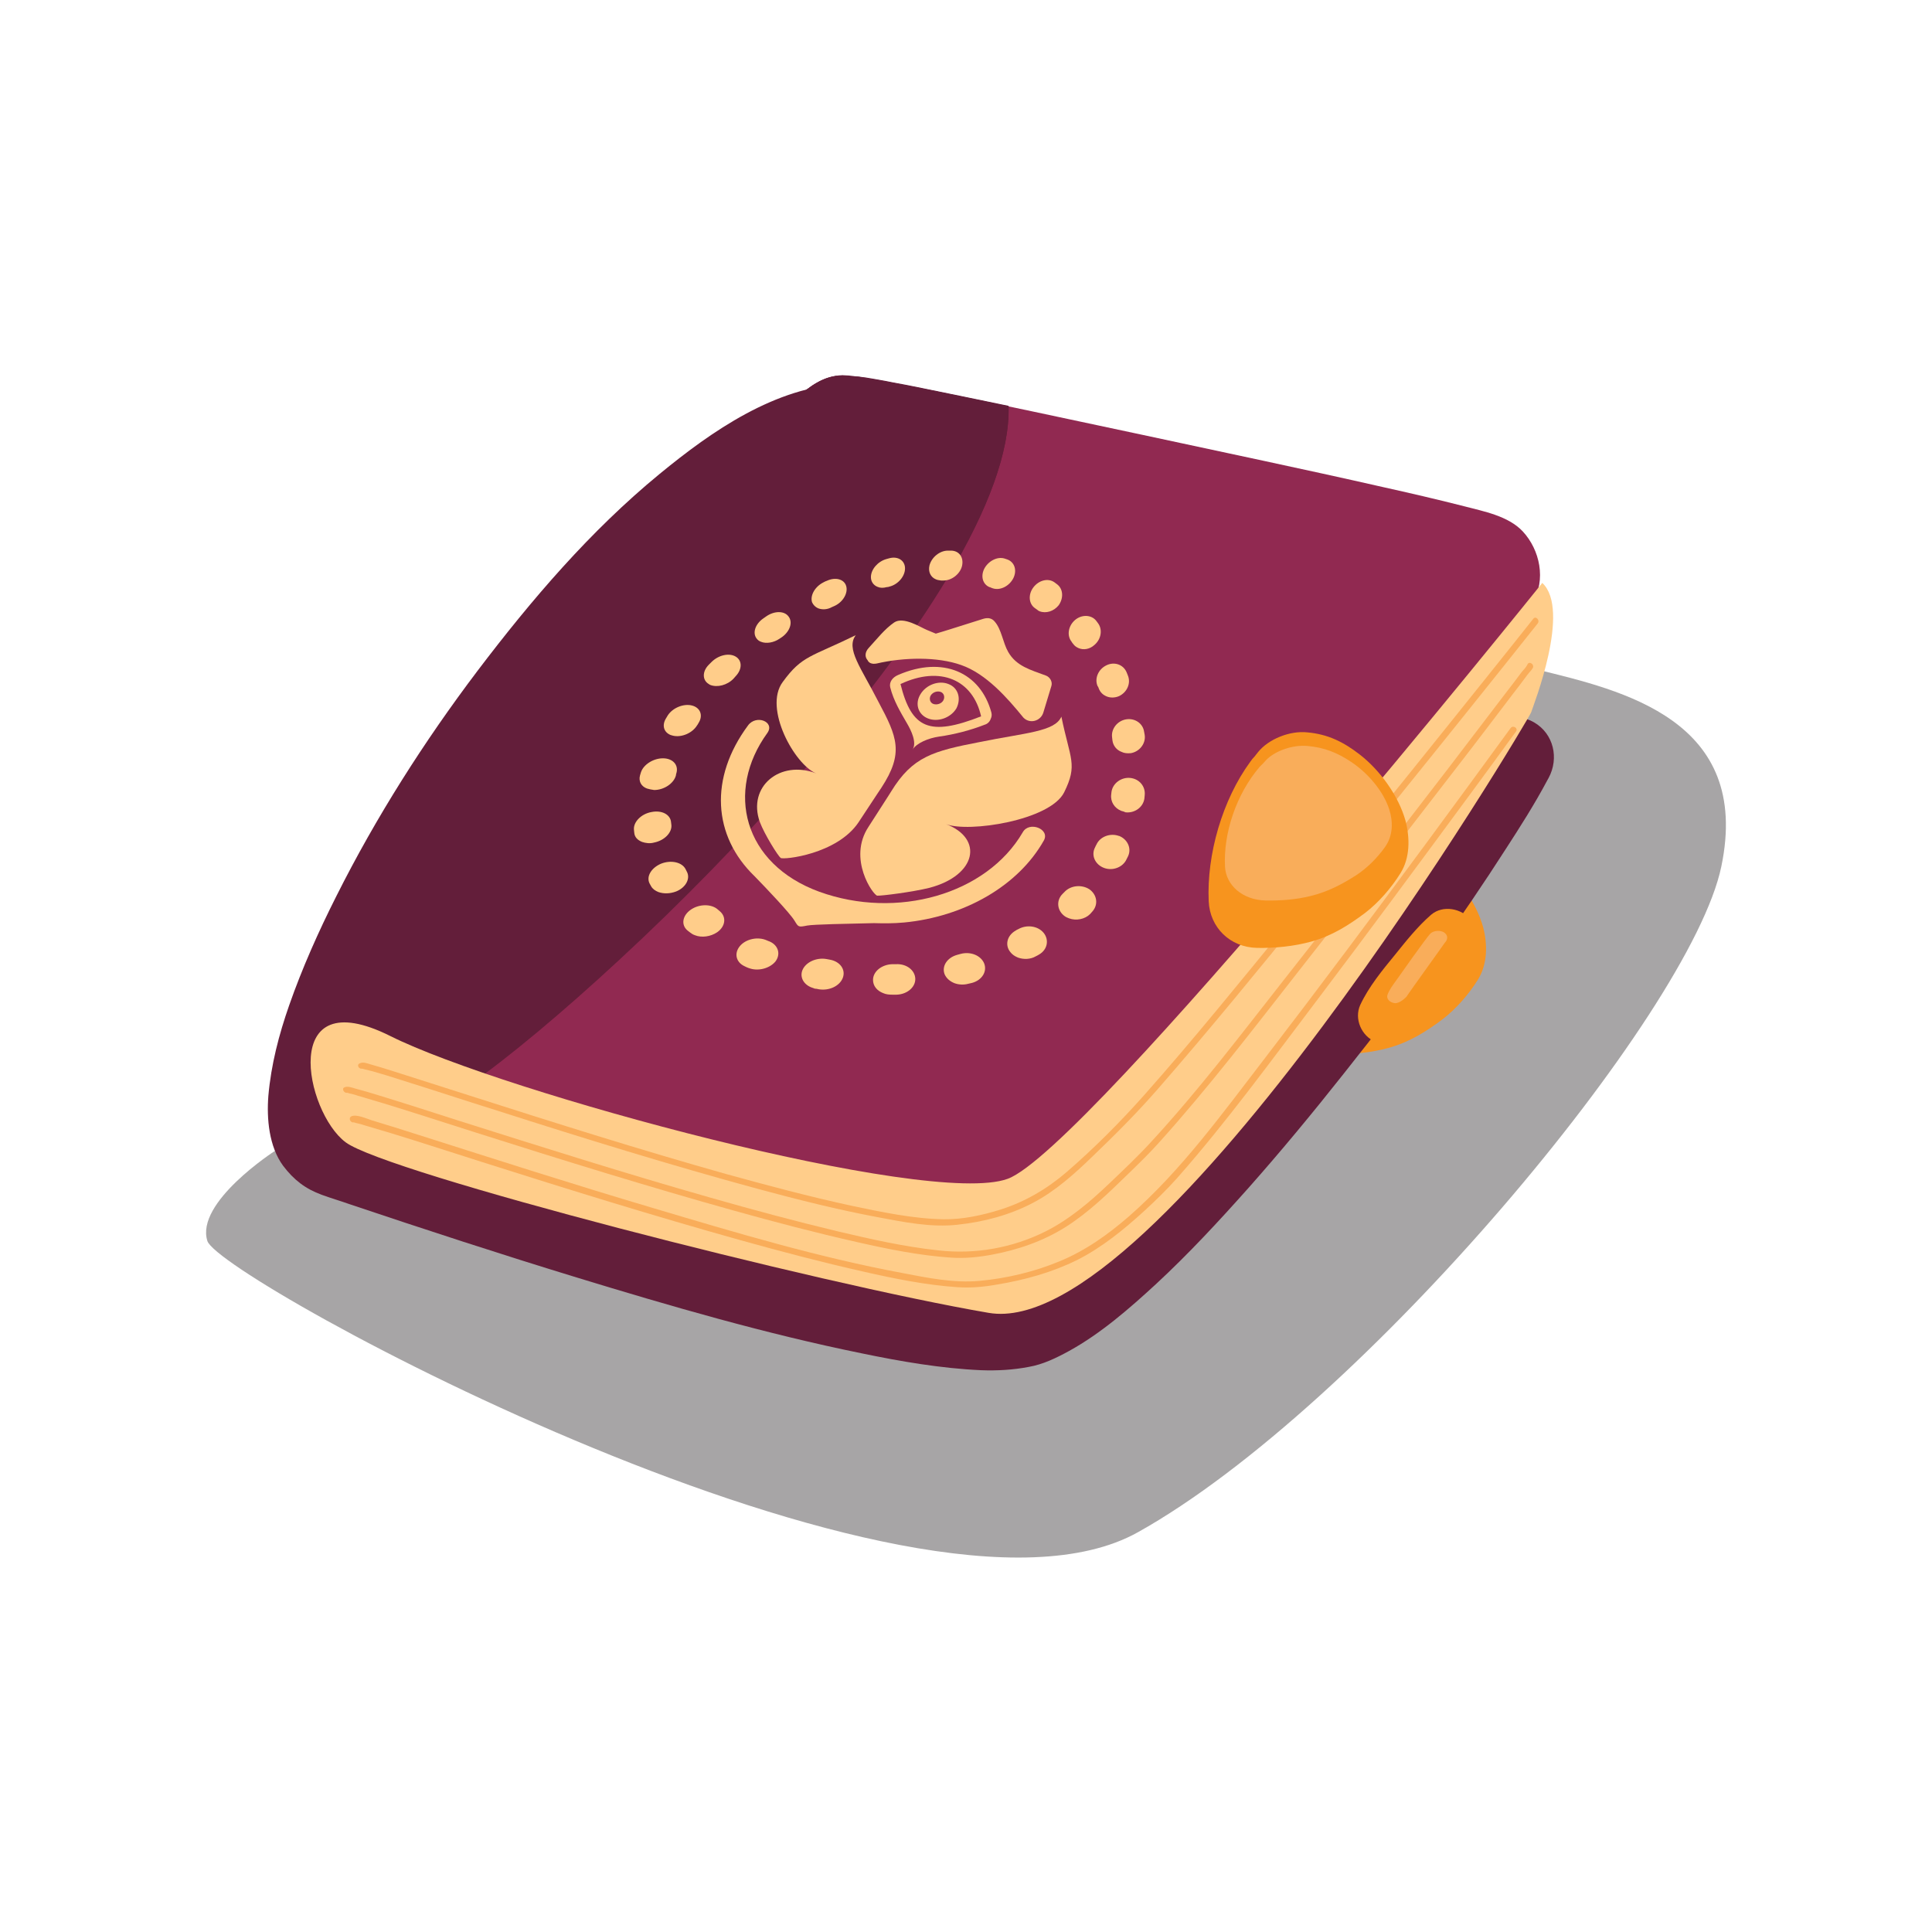 <?xml version="1.0" encoding="utf-8"?>
<!-- Generator: Adobe Illustrator 18.0.0, SVG Export Plug-In . SVG Version: 6.00 Build 0)  -->
<!DOCTYPE svg PUBLIC "-//W3C//DTD SVG 1.1//EN" "http://www.w3.org/Graphics/SVG/1.1/DTD/svg11.dtd">
<svg version="1.1" id="Layer_1" xmlns="http://www.w3.org/2000/svg" xmlns:xlink="http://www.w3.org/1999/xlink" x="0px" y="0px"
	 viewBox="0 0 640 640" enable-background="new 0 0 640 640" xml:space="preserve">
<g>
	<g>
		<g opacity="0.4">
			<path fill="#231F20" d="M91,381.3c0,0-26.4,17-22.3,29.8c4.1,12.8,234,137.9,308.2,96.5s183.1-171.8,193.3-220.5
				s-32.9-58.4-61-65.3"/>
		</g>
		<g>
			<g>
				<path fill="#912951" d="M504.4,176c-4.8-5.1-12.9-6.6-19.4-8.3c-9-2.3-18.1-4.4-27.1-6.4c-26.4-6-52.8-11.5-79.2-17.2
					c-24.3-5.2-48.7-10.4-73.1-15.4c-4.1-0.8-8.3-1.6-12.4-2.4c-1.5-0.3-3.1-0.6-4.6-0.8c-0.6-0.1-1.2-0.2-1.8-0.3
					c-0.3,0-0.5-0.1-0.8-0.1c-1.7-0.3-3.3-0.5-4.9-0.4c0.1,0,0.2-0.1,0.3-0.1c-0.8-0.1-1.7-0.2-2.5-0.2c-6.6,0.2-11.1,4-15.9,8.1
					c0.1-0.1,0.3-0.2,0.4-0.3c-0.8,0.7-1.5,1.3-2.1,2.1c-1.2,1.3-2.4,2.6-3.5,3.9c-1.7,2-3.8,3.6-5.8,5.4c-4.6,4.2-9,8.6-13.4,13.1
					c-10.7,11-20.9,22.5-30.8,34.2c-5.5,6.5-11,13-16.4,19.7c-1.3,1.6-2.6,3.2-3.9,4.8c-0.4,0.5-0.7,0.9-1.1,1.4
					c-0.3,0.4-0.6,0.7-0.8,1.1c-0.8,1-1.5,1.9-2.3,2.9c-3.2,4.1-6.3,8.2-9.5,12.3c-10.1,13.1-19.9,26.4-29.3,40.1
					c-3.4,5-6.8,10-10.1,15.1c-1.5,2.3-3,4.6-4.4,6.9c-1.6,2.5-3.6,5.1-4.5,8c-0.9,2.1-1.8,4.1-2.7,6.2c0.1-0.3,0-0.2-0.2,0.2
					c-0.2,0.6-0.5,1.1-0.7,1.7c0.6-1.2,0.7-1.4,0.4-0.8c-0.3,0.6-0.5,1.2-0.8,1.8c-0.4,0.9-0.8,1.8-1.2,2.7
					c-0.3,0.1-0.5,0.3-0.8,0.5c-8.8,5.3-11.2,16.1-6.5,25c2.3,4.4,6.6,7.2,11.2,8.6c1.4,0.6,2.9,1.1,4.3,1.7
					c1.4,0.5,2.8,1.1,4.2,1.6c4.6,1.8,9.5,3.2,14.2,4.6c5.5,1.7,11.1,3.2,16.7,4.7c13,3.5,26,7,39,10.4c26.5,7,53,13.7,79.8,19.5
					c9.7,2.1,19.5,4.1,29.4,5.5c4.9,0.7,9.8,1.5,14.7,1.6c1.1,0,2.2,0,3.2-0.1c6-0.7,6.5-0.7,11.9-3.2c3-1.3,4.8-3.7,6.8-6
					c2-2.3,4-4.6,5.9-6.8c6.7-7.7,13.5-15.5,20.2-23.2c19.7-22.7,39.4-45.4,59-68.2c10.2-11.9,20.3-23.7,30.3-35.7
					c4.5-5.4,9-10.8,13.5-16.2c4.9-5.9,10.2-11.7,14.6-18.1c5-7.3,10.8-14,15.7-21.4C512.3,192.1,510.1,182.1,504.4,176z"/>
			</g>
			<g>
				<path fill="#F7941E" d="M491.3,307.1c-2.3-8.2-8.3-16.6-15.1-21.9c-5.4-4.2-10.6-6.8-17.5-7.4c-5.7-0.6-12.8,2.2-16.3,6.6
					c-0.4,0.5-0.7,0.9-1.1,1.4c-0.5,0.5-1,1.1-1.4,1.7c-9.3,12.7-14.5,30.8-13.8,46.3c0.4,8.6,7,15.2,16,15.4c6,0.1,12.2-0.5,18-2.1
					c6.8-1.9,12.2-5.3,17.7-9.4c4.6-3.5,8.8-8.4,11.8-13.2C492.8,319.3,492.8,312.8,491.3,307.1z"/>
			</g>
			<g>
				<g>
					<path fill="#631E3A" d="M280.1,127.1c-23.3,1-44.3,15.7-61.6,29.9c-23,18.9-42.4,41.6-60.3,65.2
						c-17.7,23.4-33.6,48.4-46.8,74.7c-5.9,11.7-11.3,23.8-15.6,36.1c-3.4,9.7-6,19.7-6.9,30c-0.6,7.6,0.2,16.8,4.9,23.2
						c3.5,4.6,7.3,7.6,12.8,9.6c3,1.1,6.1,2,9.2,3.1c25,8.4,50.1,16.6,75.3,24.3c31.1,9.5,62.4,18.6,94.3,25.1
						c13,2.7,26.3,5,39.6,5.6c5.3,0.2,10.6-0.1,15.8-1.1c4.7-0.8,9.2-3,13.4-5.3c10.5-5.8,19.9-14,28.7-22.1
						c10.8-10,20.8-20.8,30.6-31.8c10.9-12.3,21.4-25,31.6-37.9c10.6-13.4,21.3-27,31.1-41c7.8-11.1,15.4-22.2,22.7-33.6
						c4.8-7.4,9.5-14.8,13.6-22.5c0.2-0.3,0.3-0.6,0.5-0.9c3.5-6.5,1.7-14.6-4.8-18.4c-6.2-3.6-14.9-1.6-18.4,4.8
						c-4,7.4-9,14.3-13.7,21.2c-7.6,11-15.4,21.7-23.4,32.4c-8.9,11.9-17.6,23.8-26.7,35.6c0.8-1,1.5-2,2.3-3
						c-19.3,24.9-39.2,49.7-61.7,71.8c-5.9,5.8-12.1,11.5-18.7,16.6c0.9-0.7,1.9-1.5,2.8-2.2c-4.7,3.6-9.7,7.1-15.1,9.4
						c1.1-0.5,2.2-0.9,3.3-1.4c-2.3,1-4.7,1.6-7.2,2c1.2-0.2,2.4-0.3,3.7-0.5c-9,1.2-18.3,0.1-27.2-1.1c1.2,0.2,2.4,0.3,3.6,0.5
						c-30.6-4.1-60.8-12.3-90.5-20.5c-28.7-7.9-57.1-16.7-85.4-25.7c-7.6-2.4-15.2-4.7-22.7-7.3c-2-0.7,3.1,1.3,2,0.9
						c-0.3-0.1-0.5-0.3-0.8-0.4c-0.3-0.1-0.5-0.3-0.7-0.4c-1-0.6-2.6-2,1.6,1.3c-0.4-0.4-0.9-0.7-1.2-1.2c-0.2-0.2-0.4-0.4-0.6-0.7
						c3.2,4,1.9,2.6,1.2,1.6c-0.3-0.5-0.6-1-0.9-1.6c-1-2,1.3,3.1,0.8,1.9c-0.1-0.3-0.3-0.7-0.4-1.1c-0.5-1.4-0.8-2.8-0.9-4.2
						c0.1,1.1,0.3,2.2,0.4,3.3c-0.5-4.1-0.3-8.2,0.2-12.2c-0.1,1.1-0.3,2.2-0.4,3.2c1.3-9.8,4.3-19.3,7.7-28.5
						c1-2.8,2.1-5.5,3.2-8.2c0.3-0.7,0.6-1.3,0.8-2c0.7-1.7-1.3,3.2-0.6,1.5c0.1-0.3,0.3-0.7,0.4-1c0.6-1.5,1.3-3,2-4.5
						c2.7-6.1,5.6-12,8.6-18c13.5-26.4,29.6-51.7,47.3-75.5c1.1-1.5,2.2-2.9,3.3-4.4c0.5-0.7,1.1-1.4,1.7-2.2
						c0.3-0.4,0.6-0.7,0.8-1.1c-2.3,3-0.8,1.1-0.3,0.4c2.3-3,4.7-5.9,7-8.8c4.6-5.7,9.4-11.2,14.3-16.7c9-10,18.6-19.6,28.9-28.2
						c0.9-0.8,1.9-1.6,2.9-2.3c0.5-0.4,1-0.8,1.4-1.1c1.2-1-2,1.5-0.8,0.6c0.3-0.2,0.6-0.4,0.9-0.7c2.1-1.6,4.2-3.1,6.3-4.5
						c3.9-2.6,7.9-5.1,12-7.2c1.9-1,3.8-1.9,5.7-2.7c-3.4,1.5,0.2-0.1,1.1-0.4c1-0.4,1.9-0.7,2.9-1c1.8-0.6,3.6-1.1,5.5-1.5
						c0.9-0.2,1.9-0.4,2.8-0.5c1.8-0.3-2.5,0.3-0.7,0.1c0.5-0.1,1-0.1,1.5-0.1c4.5-0.4,8.4-3.5,8.4-8.4
						C288.5,131,284.7,126.9,280.1,127.1L280.1,127.1z"/>
				</g>
			</g>
			<g>
				<path fill="#631E3A" d="M293.3,126.4c-1.5-0.3-3-0.6-4.5-0.8c-0.6-0.1-1.2-0.2-1.8-0.3c-0.3,0-0.6-0.1-0.8-0.2
					c-1.7-0.3-3.3-0.5-4.9-0.4c0.1,0,0.2-0.1,0.3-0.1c-0.9-0.1-1.8-0.2-2.6-0.2c-6.2,0.1-10.6,3.6-15,7.3c-0.1,0.1-0.1,0.1-0.2,0.2
					c-0.2,0.1-0.3,0.3-0.5,0.4c0.1-0.1,0.2-0.1,0.2-0.2c-0.6,0.6-1.2,1.1-1.8,1.8c-1.3,1.3-2.5,2.7-3.7,4.1c-1.7,2-3.8,3.6-5.7,5.4
					c-4.6,4.2-9,8.6-13.3,13c-10.7,11-20.8,22.5-30.8,34.2c-5.5,6.5-11,13-16.3,19.6c-1.3,1.6-2.6,3.2-3.9,4.8c-1.1,1.3-3.9,5-1,1.2
					c-0.3,0.4-0.6,0.8-1,1.2c-0.8,1-1.5,1.9-2.3,2.9c-3.2,4.1-6.3,8.2-9.5,12.3c-10.1,13.1-20,26.4-29.3,40.1
					c-3.4,5-6.8,10.1-10.1,15.1c-1.6,2.4-3.1,4.8-4.7,7.2c-1.6,2.5-3.7,5.2-4.5,8.1c-0.9,2-1.8,4.1-2.6,6.1c0.1-0.3,0.1-0.3-0.2,0.1
					c-0.2,0.6-0.5,1.1-0.7,1.7c0.6-1.2,0.7-1.4,0.4-0.8c-0.3,0.6-0.5,1.2-0.8,1.8c-0.4,0.9-0.8,1.7-1.2,2.6
					c-0.3,0.2-0.6,0.4-0.9,0.6c-2.7,1.6-4.9,3.8-6.5,6.5c-2.3,3.9-3.5,9.7-1.8,14.1c1.7,4.7,4,8.5,8.5,11.1c1.7,1,3.1,1.5,4.7,1.9
					c1.4,0.6,2.8,1.1,4.2,1.6c1,0.4,2.1,0.8,3.1,1.2c4.9,2.2,10.5,3.5,15.6,5.1c2.7,0.8,5.5,1.6,8.2,2.4
					c50.5-35.4,180.1-162.2,178.5-224.5c-9.4-2-18.8-3.9-28.2-5.8C301.4,127.9,297.4,127.1,293.3,126.4z"/>
				<path fill="#631E3A" d="M155.3,359.4l-0.1,0c-3.2-0.9-5.8-1.6-8.2-2.4c-1.3-0.4-2.6-0.8-3.9-1.1c-3.9-1.1-8-2.3-11.7-3.9
					c-0.6-0.2-1.3-0.5-2-0.7c-0.4-0.1-0.8-0.3-1.1-0.4l-0.7-0.2c-1.2-0.4-2.4-0.9-3.5-1.4c-1.7-0.5-3.1-1-4.7-2
					c-5-2.9-7.2-7.3-8.6-11.2c-1.8-4.7-0.3-10.6,1.9-14.3c1.6-2.8,3.9-5,6.7-6.7c0.2-0.2,0.5-0.4,0.8-0.5c0.4-0.8,0.7-1.7,1.1-2.5
					c0.1-0.3,0.3-0.6,0.4-1l0,0l0.7-1.7c0.1-0.2,0.2-0.4,0.3-0.4c0.8-1.9,1.6-3.9,2.5-5.8c0.7-2.3,2.1-4.4,3.5-6.5
					c0.4-0.6,0.7-1.1,1.1-1.6c1.6-2.4,3.1-4.9,4.7-7.2c3.2-4.9,6.6-10,10.2-15.1c8.2-12,17.5-24.7,29.3-40.1
					c3.5-4.5,6.6-8.5,9.5-12.3c0.6-0.8,1.3-1.6,1.9-2.5l0,0c0,0,0,0,0-0.1c0.2-0.4,0.8-1.1,2.2-2.8c0.8-0.9,1.5-1.9,2.3-2.8
					c0.6-0.7,1.1-1.4,1.7-2c5.7-7,11.1-13.4,16.4-19.6c11.7-13.8,21.5-24.6,30.8-34.2c5.1-5.2,9.3-9.4,13.4-13.1
					c0.6-0.5,1.1-1,1.7-1.5c1.4-1.2,2.8-2.4,4-3.8c1.3-1.5,2.5-2.8,3.7-4.1c0.5-0.5,1-1,1.6-1.6l0,0l0.7-0.6
					c4.3-3.6,8.8-7.3,15.2-7.4l0.1,0c0.7,0,1.4,0.1,2,0.1l1.7,0.2l-0.1,0c1.2,0.1,2.3,0.2,3.5,0.4l0.2,0c0.2,0,0.4,0.1,0.6,0.1
					c0.6,0.1,1.2,0.2,1.8,0.3c1.5,0.3,3,0.5,4.5,0.8l2,0.4c3.4,0.6,6.9,1.3,10.3,2c8.3,1.7,17.2,3.5,28.2,5.8l0.2,0l0,0.2
					c0.4,14.6-6.4,33.6-20.1,56.6c-11.8,19.7-28.5,42-49.6,66c-18,20.5-38.5,41.6-59.4,60.9c-18.8,17.4-36.4,32.1-49.5,41.3
					L155.3,359.4z M122.6,310.1c0,0.1-0.1,0.2-0.1,0.3c-0.3,0.6-0.5,1.2-0.8,1.8c-0.4,0.9-0.8,1.7-1.2,2.6l0,0.1l-0.1,0
					c-0.3,0.2-0.6,0.4-0.8,0.6c-2.7,1.6-4.9,3.8-6.5,6.5c-2.1,3.6-3.5,9.3-1.8,13.8c2,5.4,4.5,8.7,8.4,10.9c1.6,0.9,2.9,1.4,4.6,1.9
					c1.2,0.5,2.3,0.9,3.6,1.4l0.7,0.2c0.4,0.1,0.8,0.3,1.2,0.4c0.7,0.3,1.3,0.5,2,0.7c3.7,1.6,7.7,2.8,11.6,3.9
					c1.3,0.4,2.6,0.8,3.9,1.1c2.3,0.7,4.9,1.5,8.1,2.3c24.8-17.4,70-57.9,108.6-102c21.1-24,37.8-46.2,49.6-65.9
					c13.6-22.7,20.4-41.6,20.1-56c-10.9-2.3-19.8-4.1-28-5.8c-3.4-0.7-6.9-1.3-10.3-2l-2-0.4c-1.5-0.3-3-0.5-4.5-0.8
					c-0.6-0.1-1.2-0.2-1.8-0.3c-0.2,0-0.4-0.1-0.6-0.1l-0.2,0c-1.6-0.3-3.1-0.4-4.5-0.4l-1.9,0l0.6-0.3c-0.4,0-0.9-0.1-1.3-0.1
					l-0.1,0c-6.2,0.1-10.6,3.7-14.9,7.2l-0.5,0.4l0,0c-0.7,0.6-1.2,1.1-1.8,1.7c-1.2,1.3-2.4,2.6-3.7,4.1c-1.2,1.4-2.7,2.7-4.1,3.9
					c-0.6,0.5-1.1,1-1.7,1.5c-4,3.7-8.3,7.8-13.3,13c-9.3,9.5-19.1,20.4-30.8,34.1c-5.3,6.2-10.6,12.6-16.3,19.6
					c-0.6,0.7-1.1,1.4-1.7,2c-0.8,0.9-1.5,1.9-2.3,2.8c-0.3,0.3-0.6,0.8-1,1.2l0,0l-1,1.2c-0.8,1-1.5,1.9-2.3,2.9
					c-2.9,3.7-6,7.8-9.5,12.3c-11.8,15.4-21.1,28.1-29.3,40.1c-3.5,5.1-6.9,10.2-10.1,15.1c-1.5,2.4-3.1,4.8-4.7,7.2
					c-0.3,0.5-0.7,1.1-1.1,1.6c-1.4,2-2.8,4.1-3.4,6.4c-0.9,2.1-1.8,4.1-2.6,6.1l-0.1,0c0,0-0.1,0.1-0.1,0.2l-0.1,0.3
					C122.6,309.9,122.6,309.9,122.6,310.1L122.6,310.1C122.6,310.1,122.6,310.1,122.6,310.1z"/>
			</g>
			<g>
				<path fill="#FFCD8A" d="M510.9,193.1c9.6,8.9-3,40.7-3.7,42.9c-0.7,2.2-123.5,208.6-179.7,198.9c-56.2-9.6-199.5-46.4-213-56.5
					c-13.5-10.1-22.2-53.7,14.8-35.2c37,18.5,178.2,56.9,204.5,47.3C360,381,510.9,193.1,510.9,193.1z"/>
			</g>
			<g>
				<g>
					<path fill="#F9AD5A" d="M120.2,353.9c-0.5,0.2-0.3,0.1-0.4,0.1c0.3,0,0.6,0.1,0.9,0.2c0.9,0.2,1.9,0.5,2.8,0.7
						c3.2,0.9,6.4,1.9,9.5,2.9c10.6,3.3,21.1,6.8,31.7,10.1c28.7,9.2,57.5,18.1,86.6,26c13,3.5,26.1,6.8,39.4,9.3
						c8.5,1.6,17.8,3.5,26.5,2.5c8.6-0.9,17.3-3.2,24.9-7.2c7.5-3.9,13.9-9.7,19.9-15.5c7.5-7.2,14.7-14.4,21.5-22.2
						c17.1-19.6,33.5-39.7,49.9-59.9c18-22.1,36-44.4,53.8-66.6c7.4-9.2,14.8-18.5,22.2-27.8c0.8-1.1-0.7-2.6-1.5-1.5
						c-8.7,11-17.5,21.9-26.3,32.9c-18.2,22.7-36.5,45.4-54.9,67.9c-15.7,19.2-31.3,38.5-47.7,57c-8,9-16.6,17.6-25.6,25.4
						c-6.5,5.6-13.8,9.9-22,12.5c-6.1,1.9-12.6,3.3-18.9,3.2c-10.2-0.2-20.5-2.4-30.5-4.5c-13.9-3-27.7-6.7-41.5-10.5
						c-28.4-8-56.6-16.9-84.7-25.9c-8.6-2.7-17.1-5.5-25.7-8.2c-2.4-0.8-4.9-1.5-7.3-2.2c-1-0.3-2.5-0.9-3.5-0.4
						C117.9,352.6,118.9,354.5,120.2,353.9L120.2,353.9z"/>
				</g>
			</g>
			<g>
				<g>
					<path fill="#F9AD5A" d="M115.3,361.9c-0.5,0.2-0.2,0.1-0.4,0.1c0.3,0,0.5,0.1,0.8,0.2c0.9,0.2,1.8,0.4,2.6,0.7
						c3,0.9,6,1.8,9.1,2.7c10.1,3.1,20.2,6.4,30.3,9.6c28.3,9,56.7,17.8,85.3,25.8c13.6,3.8,27.3,7.4,41.1,10.5
						c10.1,2.3,20.5,4.4,30.9,5.1c4.5,0.3,8.7-0.1,13.2-0.9c8.8-1.6,17.3-4.5,24.9-9.3c7.7-4.9,14.2-11.3,20.7-17.6
						c3.6-3.5,7.1-6.9,10.4-10.6c16.1-17.9,30.8-37.1,45.6-56c18.1-23,35.9-46.1,53.7-69.2c5.9-7.6,11.7-15.3,17.5-22.9
						c1.7-2.2,3.4-4.4,5-6.6c0.5-0.7,1.4-1.5,1.8-2.3c0.5-1.2-1.3-2.3-1.8-1.1c-0.4,0.9-1.3,1.8-1.9,2.5c-1.8,2.4-3.6,4.8-5.4,7.1
						c-6.3,8.3-12.7,16.6-19,24.9c-18,23.4-36.1,46.8-54.4,70c-14.3,18.2-28.4,36.8-44.1,53.8c-4.4,4.8-9.1,9.2-13.8,13.7
						c-6.4,6.1-13.1,11.8-21,15.8c-11,5.5-23.4,7.7-35.6,6.3c-11.2-1.2-22.3-3.7-33.3-6.3c-14.2-3.4-28.3-7.2-42.3-11.2
						c-28.1-8-55.9-16.8-83.7-25.6c-8.7-2.8-17.4-5.6-26.2-8.3c-2.5-0.8-5-1.5-7.6-2.2c-1-0.3-2.6-0.9-3.6-0.4
						C113,360.6,114.1,362.5,115.3,361.9L115.3,361.9z"/>
				</g>
			</g>
			<g>
				<g>
					<path fill="#F9AD5A" d="M117.5,371.7c-0.5,0.2-0.2,0.1-0.4,0.1c0.3,0,0.5,0.1,0.8,0.2c0.9,0.2,1.8,0.4,2.6,0.7
						c3,0.9,6,1.8,9.1,2.7c10.1,3.1,20.2,6.4,30.3,9.6c28.3,9,56.7,17.8,85.3,25.8c13.6,3.8,27.3,7.4,41.1,10.5
						c10.1,2.3,20.5,4.4,30.9,5.1c4.5,0.3,8.7-0.1,13.2-0.9c9.1-1.5,18.1-4,26.4-8.1c8.3-4.2,15.5-10.1,22.3-16.3
						c3.8-3.5,7.4-7,10.8-10.8c16.5-18.7,31.3-39.1,46.4-59c17.1-22.6,33.9-45.4,50.7-68.2c5.1-6.9,10.2-13.9,15.2-20.8
						c0.8-1.1-1-2.2-1.8-1.1c-9.1,12.5-18.2,24.9-27.4,37.4c-17.7,24-35.6,48-53.8,71.7c-14.1,18.3-27.8,37.4-45.3,52.7
						c-6.9,6-14.5,11.4-23.1,14.9c-8.2,3.4-17.4,5.6-26.3,6.4c-8.5,0.8-17.3-1-25.6-2.6c-27.9-5.2-55.3-13.4-82.5-21.5
						c-26-7.7-51.8-16-77.6-24.2c-5.2-1.7-10.5-3.3-15.7-4.9c-1.6-0.5-5-2.1-6.7-1.3C115.2,370.4,116.2,372.3,117.5,371.7
						L117.5,371.7z"/>
				</g>
			</g>
			<g>
				<g>
					<g>
						<path fill="#FFCD8A" d="M295.2,262.2c7.1-11.6,13.9-13.4,29.4-16.4c15.2-3.1,24.8-3.4,27-8.4c2.9,14.2,5.5,15.8,0.9,25.1
							c-4.7,9.3-31.7,13.4-39.1,10.5c12.5,4.8,10.1,17-5.5,21.1c-5.6,1.4-16,2.7-17.3,2.6c-1.3-0.1-9.9-12.2-2.9-22.8
							C294.6,263.2,295.2,262.2,295.2,262.2z"/>
					</g>
					<g>
						<path fill="#FFCD8A" d="M292,260.9c7.5-11.5,5.2-16.8-1-28.4c-5.8-11.4-10.9-17.6-7.5-22.1c-14.9,7.3-17.8,6.7-24.2,15.5
							c-6.5,8.7,4,27.5,11.1,30.3c-11.9-4.6-22.9,4.3-18.7,16.1c1.6,4.2,6,11.2,6.9,11.9c0.9,0.7,18.7-1.2,25.8-11.8
							C291.3,261.9,292,260.9,292,260.9z"/>
					</g>
					<g>
						<path fill="#FFCD8A" d="M328.2,238.1c0.3-0.6,0.4-1.3,0.2-2.1c-3.6-13.2-16-18.9-30.9-12.4c-1.9,0.8-3,2.4-2.6,4.1
							c1.1,4.4,3.4,8.2,5.6,12c1.3,2.2,3.3,6.3,1.8,8.6c1.4-2.2,5.3-3.8,8.8-4.3c5.1-0.7,10.7-2.2,15-3.9
							C327.2,239.8,327.9,239,328.2,238.1z M298.3,226.6c13.2-6.2,24-1.4,26.7,10.7C307.9,244,302,241.4,298.3,226.6z"/>
					</g>
					<g>
						<path fill="#FFCD8A" d="M314.2,226.6c-3.2-1.3-7.4,0.2-9.3,3.4c-1.9,3.1-0.8,6.7,2.5,8c3.3,1.3,7.5-0.2,9.4-3.3
							C318.5,231.4,317.4,227.8,314.2,226.6z M309.2,233.2c-1.1-0.4-1.5-1.7-0.9-2.8c0.7-1.1,2.1-1.6,3.3-1.2
							c1.1,0.4,1.5,1.7,0.9,2.8C311.9,233.1,310.4,233.6,309.2,233.2z"/>
					</g>
					<g>
						<path fill="#FFCD8A" d="M345.6,236.1c0.9-3,1.8-5.9,2.7-8.9c0.4-1.4-0.5-2.9-1.8-3.4c-5.1-1.9-9.8-3.1-12.5-7.8
							c-1.8-3.1-2.2-7.5-4.5-10.1c-0.9-1.1-2.2-1.4-3.8-0.9c-3.7,1.2-7.4,2.3-11.1,3.5c-1.5,0.5-3,0.9-4.6,1.4
							c-1-0.4-1.9-0.8-2.9-1.2c-2.2-0.9-7.8-4.6-10.9-2.5c-3.2,2.2-5.8,5.6-8.4,8.4c-1.4,1.5-1.3,3.1-0.4,4.1c0.4,0.9,1.4,1.4,3,1.1
							c9.1-2.1,20.1-2.3,28,0.5c8.3,2.9,15.3,10.9,20.6,17.4C341.1,239.9,344.7,238.9,345.6,236.1z"/>
					</g>
					<g>
						<path fill="#FFCD8A" d="M345.8,278.4c2.1-3.8-4.9-6.5-7-2.7c-12,20.6-41.7,29-67.4,19.7c-25.2-9.2-31.2-33.3-17.2-52.6
							c2.6-3.7-3.7-6.2-6.4-2.5c-12.9,17.4-11.7,36.6,2.2,50c4,4.1,11.7,12.2,13.2,14.7c1.3,2.1,1.2,2.2,4.2,1.6
							c2.1-0.4,13.4-0.6,22.1-0.8c3.3,0.1,6.6,0.1,9.8-0.2c0,0,0.1,0,0.1,0l0,0C319.4,303.7,337.3,293.5,345.8,278.4z"/>
					</g>
				</g>
				<g>
					<g>
						<path fill="#FFCD8A" d="M248.1,320.7c-0.1,0-0.2-0.1-0.3-0.1c-0.4-0.2-0.8-0.3-1.1-0.5c-2.9-1.3-3.6-4.3-1.6-6.7
							c2-2.4,6-3.2,8.9-1.9c0.3,0.1,0.6,0.3,1,0.4c2.9,1.3,3.7,4.3,1.8,6.7C254.8,320.9,251,321.8,248.1,320.7z M268.8,327.1
							c-2.6-1-3.9-3.4-3-5.7c1.1-2.7,4.7-4.3,8-3.7c0.4,0.1,0.7,0.1,1.1,0.2c3.4,0.6,5.3,3.3,4.3,6c-1,2.7-4.5,4.4-8,3.8
							c-0.4-0.1-0.9-0.2-1.3-0.2C269.6,327.4,269.2,327.2,268.8,327.1z M230.2,309.8c-0.6-0.2-1.1-0.5-1.6-0.9
							c-0.3-0.2-0.6-0.5-0.9-0.7c-2.2-1.9-1.6-5,1.2-6.9c2.8-1.9,6.8-1.9,8.9,0c0.2,0.2,0.5,0.4,0.7,0.6c2.2,1.9,1.8,5-0.9,6.9
							C235.4,310.3,232.4,310.7,230.2,309.8z M292.6,329c-2.1-0.8-3.4-2.4-3.4-4.4c0-2.8,2.9-5.1,6.4-5.2c0.4,0,0.8,0,1.2,0
							c3.5-0.2,6.3,2,6.4,4.8c0.1,2.8-2.7,5.2-6.2,5.3c-0.5,0-0.9,0-1.4,0C294.5,329.5,293.5,329.4,292.6,329z M218.1,295.5
							c-1-0.4-1.9-1-2.4-1.9c-0.2-0.3-0.3-0.6-0.5-0.9c-1.2-2.3,0.5-5.2,3.8-6.6c3.3-1.3,6.9-0.5,8.1,1.8c0.1,0.3,0.3,0.5,0.4,0.8
							c1.3,2.3-0.3,5.3-3.5,6.6C221.9,296.1,219.8,296.1,218.1,295.5z M316.2,325.7c-1.5-0.6-2.7-1.6-3.3-3c-1-2.7,0.9-5.5,4.2-6.4
							c0.4-0.1,0.7-0.2,1.1-0.3c3.3-0.9,6.7,0.5,7.8,3.1c1.1,2.7-0.7,5.6-4,6.5c-0.4,0.1-0.8,0.2-1.3,0.3
							C319.2,326.3,317.6,326.2,316.2,325.7z M212.7,278.9c-1.5-0.6-2.5-1.6-2.6-3.1c0-0.3-0.1-0.7-0.1-1c-0.2-2.5,2.4-5.2,5.8-5.8
							c3.4-0.7,6.3,0.8,6.5,3.4c0,0.3,0.1,0.6,0.1,0.8c0.3,2.5-2.2,5.2-5.7,5.9C215.3,279.5,213.9,279.3,212.7,278.9z M337.2,317.2
							c-1-0.4-1.9-1-2.5-1.8c-1.9-2.3-1.1-5.5,1.7-7.1c0.3-0.2,0.6-0.4,0.9-0.5c2.8-1.6,6.5-1.1,8.4,1.2c1.9,2.3,1.3,5.6-1.5,7.2
							c-0.3,0.2-0.7,0.4-1.1,0.6C341.4,317.8,339.1,317.9,337.2,317.2z M214.3,261.2c-1.9-0.7-2.8-2.4-2.3-4.3
							c0.1-0.3,0.2-0.7,0.3-1c0.8-2.6,4.1-4.7,7.3-4.7c3.2,0,5.2,2.1,4.5,4.8c-0.1,0.3-0.2,0.6-0.2,0.9c-0.7,2.6-3.9,4.8-7.2,4.8
							C215.8,261.6,215,261.4,214.3,261.2z M354.1,304.2c-0.5-0.2-1-0.4-1.4-0.7c-2.5-1.8-2.9-5.1-0.8-7.3c0.2-0.2,0.5-0.5,0.7-0.7
							c2-2.2,5.7-2.6,8.3-0.9c2.5,1.8,3,5,1,7.3c-0.3,0.3-0.5,0.6-0.8,0.9C359.4,304.5,356.5,305.1,354.1,304.2z M222.2,243.5
							c-2.3-0.9-3-3.2-1.6-5.5c0.2-0.3,0.4-0.7,0.6-1c1.6-2.5,5.2-4,8-3.3c2.8,0.7,3.8,3.3,2.2,5.8c-0.2,0.3-0.3,0.6-0.5,0.8
							c-1.5,2.5-5.1,4.1-8,3.4C222.7,243.6,222.5,243.6,222.2,243.5z M365.7,287.5c-2.9-1.1-4.3-4.1-3-6.7l0.1-0.2
							c0.1-0.2,0.2-0.5,0.4-0.8c1.2-2.7,4.6-3.9,7.4-2.9c0,0,0.1,0,0.1,0c2.8,1.1,4.2,4.1,3,6.7c-0.2,0.3-0.3,0.7-0.5,1
							C372,287.3,368.6,288.6,365.7,287.5z M235.3,226.9c-0.2-0.1-0.4-0.2-0.5-0.3c-2.2-1.3-2.2-4.2,0-6.4c0.3-0.3,0.6-0.6,0.9-0.9
							c2.3-2.3,5.8-3.1,8-1.8c2.2,1.3,2.2,4.2,0,6.5c-0.2,0.3-0.5,0.5-0.7,0.8C240.9,227,237.6,227.8,235.3,226.9z M371.4,268.6
							c-2.2-0.9-3.6-3-3.3-5.4c0-0.3,0.1-0.6,0.1-0.9c0.4-2.8,3.2-4.9,6.2-4.6c3,0.3,5.1,2.8,4.8,5.7c0,0.4-0.1,0.7-0.1,1.1
							c-0.4,2.9-3.2,4.9-6.2,4.6C372.4,268.9,371.9,268.7,371.4,268.6z M252.1,212.6c-0.6-0.2-1.1-0.6-1.4-1
							c-1.5-1.8-0.6-4.8,2.1-6.7c0.3-0.2,0.7-0.5,1-0.7c2.7-1.9,6-1.9,7.4,0c1.5,1.9,0.5,4.9-2.1,6.8c-0.3,0.2-0.6,0.4-0.9,0.6
							C256.3,212.9,253.8,213.3,252.1,212.6z M371.6,249.1c-1.7-0.6-2.9-2.1-3.1-3.9c0-0.3-0.1-0.6-0.1-0.9c-0.4-2.8,1.7-5.5,4.6-6
							c2.9-0.5,5.6,1.3,6,4.1c0.1,0.4,0.1,0.7,0.2,1.1c0.4,2.8-1.7,5.5-4.6,6C373.4,249.6,372.4,249.5,371.6,249.1z M271,201.5
							c-0.9-0.4-1.6-1.1-2-2c-0.7-2.3,1-5.2,3.8-6.6c0.4-0.2,0.7-0.4,1.1-0.5c2.8-1.3,5.7-0.6,6.4,1.7c0.7,2.3-1,5.3-3.8,6.6
							c-0.3,0.1-0.6,0.3-0.9,0.4C274,202,272.3,202,271,201.5z M366.6,230.7c-1.2-0.5-2.1-1.3-2.6-2.6c-0.1-0.3-0.2-0.6-0.4-0.8
							c-1.1-2.5,0.2-5.6,2.9-6.9c2.6-1.3,5.6-0.3,6.7,2.3c0.1,0.3,0.3,0.7,0.4,1c1.1,2.6-0.2,5.6-2.9,6.9
							C369.3,231.2,367.8,231.2,366.6,230.7z M290.7,194.4c-1.3-0.5-2.2-1.7-2.2-3.2c0-2.6,2.3-5.2,5.1-6c0.4-0.1,0.7-0.2,1.1-0.3
							c2.8-0.7,5.1,0.8,5.1,3.4c0,2.6-2.3,5.3-5.1,6c-0.3,0.1-0.6,0.2-1,0.2C292.6,194.8,291.6,194.8,290.7,194.4z M357.3,214.7
							c-0.7-0.3-1.3-0.7-1.8-1.4c-0.2-0.2-0.4-0.5-0.5-0.7c-1.7-2.1-1.1-5.3,1.1-7.2c2.2-1.9,5.4-1.8,7,0.2c0.2,0.3,0.4,0.5,0.6,0.8
							c1.6,2.1,1.1,5.3-1.1,7.2C361,215.1,358.9,215.4,357.3,214.7z M310,191.9c-1.7-0.7-2.6-2.5-2.1-4.6c0.7-2.7,3.4-4.9,6.1-4.9
							c0.3,0,0.7,0,1,0c2.7,0,4.3,2.2,3.7,5c-0.6,2.7-3.4,4.9-6.1,4.9c-0.3,0-0.6,0-0.9,0C311,192.2,310.4,192.1,310,191.9z
							 M344.4,202.5c-0.3-0.1-0.6-0.3-0.8-0.5c-0.2-0.2-0.5-0.3-0.7-0.5c-2.1-1.4-2.4-4.5-0.6-6.9c1.8-2.4,4.9-3.2,7-1.7
							c0.3,0.2,0.5,0.4,0.8,0.6c2.1,1.5,2.3,4.6,0.6,7C349.1,202.5,346.5,203.3,344.4,202.5z M327.8,194.5c-2.2-0.9-3-3.5-1.8-6
							c1.3-2.6,4.3-4.2,6.7-3.5c0.3,0.1,0.6,0.2,0.9,0.3c2.4,0.8,3.4,3.5,2.1,6.2c-1.3,2.6-4.3,4.2-6.8,3.4
							c-0.3-0.1-0.5-0.2-0.8-0.3C328.1,194.5,328,194.5,327.8,194.5z"/>
					</g>
				</g>
			</g>
		</g>
	</g>
	<g>
		<path fill="#F7941E" d="M465.6,271.9c-2.3-8.2-8.3-16.6-15.1-21.9c-5.4-4.2-10.6-6.8-17.5-7.4c-5.7-0.6-12.8,2.2-16.3,6.6
			c-0.4,0.5-0.7,0.9-1.1,1.4c-0.5,0.5-1,1.1-1.4,1.7c-9.3,12.7-14.5,30.8-13.8,46.3c0.4,8.6,7,15.2,16,15.4c6,0.1,12.2-0.5,18-2.1
			c6.8-1.9,12.2-5.3,17.7-9.4c4.6-3.5,8.8-8.4,11.8-13.2C467.1,284.2,467.1,277.7,465.6,271.9z"/>
	</g>
	<g>
		<path fill="#F9AD5A" d="M460.2,268.1c-1.9-5.9-6.9-11.9-12.6-15.7c-4.5-3-8.8-4.8-14.6-5.3c-4.8-0.4-10.6,1.6-13.6,4.7
			c-0.3,0.3-0.6,0.7-0.9,1c-0.4,0.4-0.8,0.8-1.2,1.2c-7.8,9.1-12.1,22.1-11.5,33.2c0.4,6.1,5.8,10.9,13.4,11.1
			c5,0.1,10.2-0.3,15-1.5c5.7-1.4,10.2-3.8,14.8-6.7c3.9-2.5,7.3-6,9.8-9.5C461.5,276.8,461.5,272.2,460.2,268.1z"/>
	</g>
	<g>
		<path fill="#F7941E" d="M487.2,304.7c-3-3.8-9.2-5-13.1-1.7c-4.5,3.9-8.3,8.7-12,13.3c-4.2,5.1-8.7,10.6-11.5,16.6
			c-2.1,4.6,0.4,10.3,5,12.2c4.8,2,12.4-5.5,12.6-5.8c0,0,0,0,0,0c0.7-1.1,1.5-2.2,2.3-3.3c1.9-2.7,15-18.1,15.1-18.2
			C489.4,314.4,490.5,308.9,487.2,304.7z"/>
	</g>
	<g>
		<path fill="#F9AD5A" d="M478.4,308.9c-1.2-0.8-3.4-0.7-4.5,0.3c-1.3,1.2-10.4,14.2-11.4,15.6c-1.1,1.5-2.3,3.1-2.9,4.8
			c-0.4,1.3,0.8,2.5,2.4,2.7c1.7,0.2,3.8-2,3.9-2.1c0,0,0,0,0,0c0.2-0.3,0.4-0.6,0.6-0.9c0.5-0.8,12.1-16.9,12.1-17
			C479.7,311.2,479.7,309.8,478.4,308.9z"/>
	</g>
</g>
</svg>
